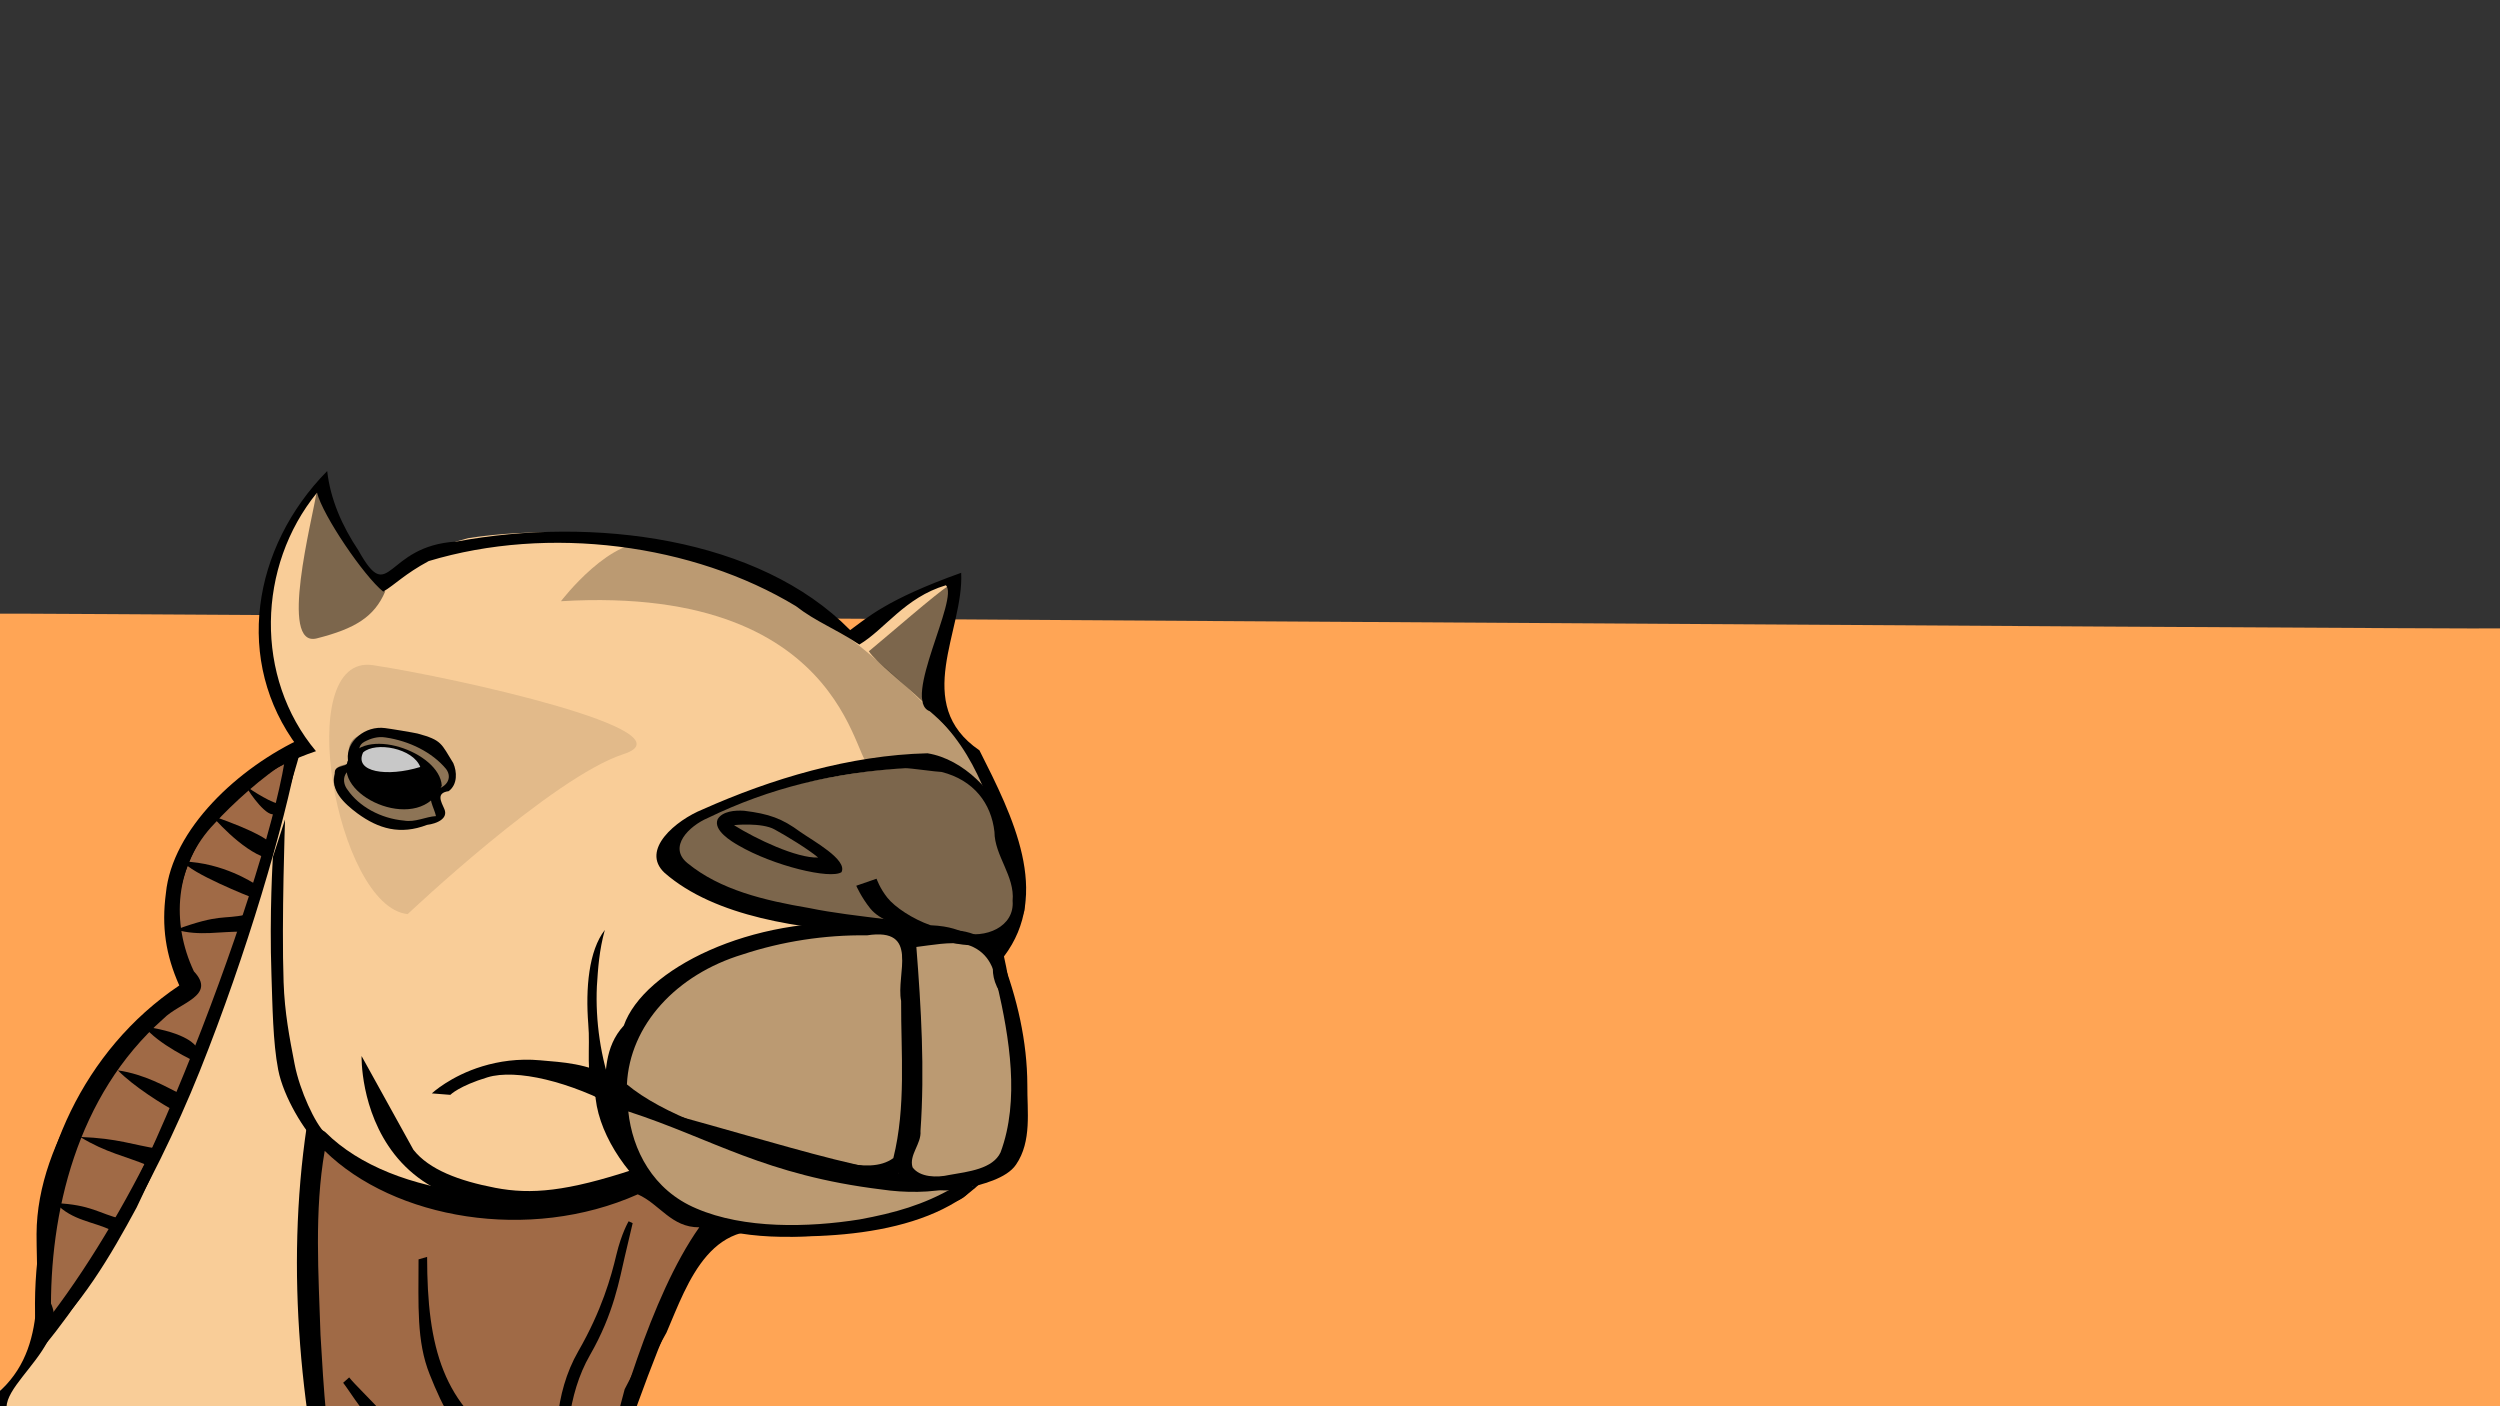 <?xml version="1.0" encoding="UTF-8" standalone="no"?>
<!-- Created with Inkscape (http://www.inkscape.org/) -->

<svg
   xmlns:i="http://ns.adobe.com/AdobeIllustrator/10.0/"
   xmlns:dc="http://purl.org/dc/elements/1.1/"
   xmlns:cc="http://creativecommons.org/ns#"
   xmlns:rdf="http://www.w3.org/1999/02/22-rdf-syntax-ns#"
   xmlns:svg="http://www.w3.org/2000/svg"
   xmlns="http://www.w3.org/2000/svg"
   xmlns:sodipodi="http://sodipodi.sourceforge.net/DTD/sodipodi-0.dtd"
   xmlns:inkscape="http://www.inkscape.org/namespaces/inkscape"
   width="960"
   height="540"
   id="svg2"
   version="1.1"
   inkscape:version="0.48.4 r9939"
   sodipodi:docname="s1v4.svg">
  <rect width="100%" height="100%" fill="#333333" stroke="none"/>
  <defs
     id="defs4">
    <inkscape:perspective
       inkscape:persp3d-origin="522.85714 : 381.42857 : 1"
       inkscape:vp_z="1168.5714 : 561.42857 : 1"
       inkscape:vp_y="0 : 1000 : 0"
       inkscape:vp_x="172.85714 : 581.42857 : 1"
       id="perspective10"
       sodipodi:type="inkscape:persp3d" />
  </defs>
  <sodipodi:namedview
     id="base"
     pagecolor="#ffffff"
     bordercolor="#666666"
     borderopacity="1.0"
     inkscape:pageopacity="0.0"
     inkscape:pageshadow="2"
     inkscape:zoom="1"
     inkscape:cx="372.39641"
     inkscape:cy="198.57493"
     inkscape:document-units="px"
     inkscape:current-layer="Layer_1"
     showgrid="false"
     inkscape:window-width="1366"
     inkscape:window-height="706"
     inkscape:window-x="-8"
     inkscape:window-y="-8"
     inkscape:window-maximized="1"
     inkscape:snap-page="true"
     showguides="true"
     inkscape:guide-bbox="true" />
  <g
     inkscape:label="Layer 1"
     inkscape:groupmode="layer"
     id="layer1"
     transform="translate(0,-512.362)"
     style="display:inline">
    <g
       i:dimmedPercent="50"
       i:layer="yes"
       i:rgbTrio="#4F008000FFFF"
       id="Layer_1"
       transform="translate(49.647,702.712)">
      <path
         style="fill:#ffa555;fill-opacity:1;stroke:none"
         id="path6780"
         d="m 0,235.638 c 2.371,-0.297 957.678,6.227 960,5.664 L 960,540 c -2.612,0.489 -957.74,-0.143 -960,0 z"
         inkscape:connector-curvature="0"
         transform="translate(-49.647,-190.35)"
         sodipodi:nodetypes="ccccc" />
      <g
         id="g5346"
         transform="matrix(4.447,0,0,3.662,-170.814,-150.234)">
        <path
           inkscape:connector-curvature="0"
           style="fill:#f9cd98;fill-opacity:1;fill-rule:evenodd;stroke:none"
           d="m 25.628,136.416 c 9.675,-8.324 1.368,-16.108 7.927,-29.657 2.767,-4.288 4.813,-8.178 9.48,-14.218 -3.187,-11 2.035,-20.842 10.325,-25.462 -2.098,-3.12 -7.488,-14.699 1.468,-27.498 0.689,4.975 5.39,12.449 6.112,10.644 1.444,-3.609 1.852,-2.996 6.739,-4.75 10.653,-1.987 25.217,0.745 32.203,9.973 1.522,1.731 6.087,-4.726 9.799,-5.818 -0.421,6.348 -3.349,11.449 -1.93,13.147 2.838,3.397 6.527,9.721 6.363,14.973 2.388,2.484 2.486,7.704 -0.765,10.177 1.709,5.781 1.722,12.122 2.285,16.85 -0.202,12.352 -17.834,15.191 -26.709,12.918 -2.483,2.828 -4.711,9.967 -7.394,16.65 -1.111,5.163 -4.571,27.422 -13.752,33.733 -1.904,-0.565 -4.619,-2.223 -5.93,-4.455 -1.725,-0.579 -2.874,1.576 -4.127,3.676 -3.433,-10.059 -21.48,-24.369 -32.093,-30.883 z"
           id="path909"
           sodipodi:nodetypes="ccccccccccccccccccc" />
        <path
           inkscape:connector-curvature="0"
           style="fill:#000000;fill-opacity:0.094;fill-rule:evenodd;stroke:none"
           d="m 62.45,84.898 c 0,0 12.49,-14.354 18.642,-16.778 6.152,-2.423 -14.541,-8.016 -21.625,-9.321 -7.084,-1.305 -3.169,25.353 2.983,26.099 z"
           id="path928" />
        <path
           inkscape:connector-curvature="0"
           style="fill:#000000;fill-opacity:0.376;fill-rule:evenodd;stroke:none"
           d="m 57.435,68.664 c 0,0 -0.538,-1.974 1.077,-2.603 1.795,-1.346 6.731,1.256 7.718,3.59 0.359,1.885 10e-7,2.064 -1.436,2.692 -0.09,1.167 1.256,2.961 -0.449,2.872 -3.949,1.974 -8.795,-2.513 -8.256,-4.756 0.09,-1.705 1.346,-0.808 1.346,-1.795 z"
           id="path3473"
           sodipodi:nodetypes="ccccccc" />
        <path
           inkscape:connector-curvature="0"
           style="fill:#000000;fill-opacity:1;fill-rule:evenodd;stroke:none"
           d="m 57.252,68.885 c -1.018,3.817 6.376,7.702 8.142,2.545 -0.171,-3.562 -6.87,-6.394 -8.142,-2.545 z"
           id="path915"
           sodipodi:nodetypes="ccc" />
        <path
           inkscape:connector-curvature="0"
           style="fill:#000000;fill-opacity:0.502;fill-rule:evenodd;stroke:none"
           d="m 54.596,40.569 c -0.369,2.952 -3.303,16.437 0.004,15.419 3.308,-1.018 4.97,-2.256 5.908,-4.915 -1.892,-1.552 -4.233,-6.836 -5.912,-10.504 z"
           id="path916"
           sodipodi:nodetypes="cccc" />
        <path
           inkscape:connector-curvature="0"
           style="fill:#000000;fill-opacity:0.502;fill-rule:evenodd;stroke:none"
           d="m 102.276,57.336 c 1.722,-1.722 5.824,-6.072 6.841,-6.835 0.403,3.418 -2.464,10.583 -2.21,12.11 -1.459,-1.721 -4.123,-4.257 -4.632,-5.274 z"
           id="path917"
           sodipodi:nodetypes="cccc" />
        <path
           inkscape:connector-curvature="0"
           style="fill:#000000;fill-opacity:0.251;fill-rule:evenodd;stroke:none"
           d="m 79.643,103.236 c 0,0 19.468,10.587 24.557,8.552 1.876,-3.183 0.634,-21.783 1.143,-24.073 0.509,-2.29 -24.682,-2.545 -25.7,15.522 z"
           id="path918"
           sodipodi:nodetypes="cccc" />
        <path
           inkscape:connector-curvature="0"
           style="fill:#000000;fill-opacity:0.251;fill-rule:evenodd;stroke:none"
           d="m 80.531,104.403 c 0,0 26.084,10.537 29.646,8.247 4.071,1.272 -28.299,15.092 -29.646,-8.247 z"
           id="path919"
           sodipodi:nodetypes="ccc" />
        <path
           inkscape:connector-curvature="0"
           style="fill:#000000;fill-opacity:0.251;fill-rule:evenodd;stroke:none"
           d="m 105.517,87.764 c 0,0 1.352,19.593 -0.175,22.392 -1.527,2.799 2.545,3.512 5.343,2.24 7.16,-0.354 3.308,-21.374 2.036,-23.155 -1.272,-1.781 -2.115,-2.495 -7.204,-1.477 z"
           id="path920"
           sodipodi:nodetypes="ccccc" />
        <path
           inkscape:connector-curvature="0"
           style="fill:#000000;fill-opacity:0.502;fill-rule:evenodd;stroke:none"
           d="m 107.926,86.941 c 0,0 6.516,2.693 7.801,-2.447 0.183,-1.881 -0.311,-3.896 -1.696,-7.119 0.681,-3.453 -3.66,-7.654 -6.119,-7.941 -9.422,0 -27.824,5.515 -20.543,11.511 7.281,5.996 15.418,5.139 20.557,5.996 z"
           id="path923"
           sodipodi:nodetypes="cccccc" />
        <path
           inkscape:connector-curvature="0"
           style="fill:#000000;fill-opacity:1;fill-rule:evenodd;stroke:none"
           d="m 58.469,99.781 c 0,0 -0.128,5.714 2.844,10.312 1.486,2.299 3.782,4.324 7.219,5.125 3.437,0.801 8.57,0.786 14.537,-1.6 L 82,111.663 c -5.811,2.324 -8.881,2.662 -11.989,1.938 -3.108,-0.725 -5.717,-1.904 -7.068,-3.994 l -4.474,-9.825 z"
           id="path924"
           sodipodi:nodetypes="cccccccc" />
        <path
           inkscape:connector-curvature="0"
           style="fill:#000000;fill-opacity:1;fill-rule:evenodd;stroke:none"
           d="m 73.91,100.23 c -1.93,-0.212 -3.612,0.115 -5,0.625 -2.776,1.02 -4.375,2.844 -4.375,2.844 l 1.597,0.153 c 0,0 0.745,-0.933 3.216,-1.841 2.47,-0.908 7.115,0.43 11.468,3.332 l -0.599,-3.272 c -2.321,-1.547 -4.375,-1.629 -6.306,-1.841 z"
           id="path925"
           sodipodi:nodetypes="cccccccc" />
        <path
           inkscape:connector-curvature="0"
           style="fill:#a06a46;fill-opacity:1;fill-rule:evenodd;stroke:none"
           d="m 55.248,108.355 c -1.285,8.566 -2.502,56.241 12.916,60.523 9.714,-10.891 13.736,-37.447 20.489,-50.673 -2.343,-1.857 -2.056,-1.698 -5.922,-4.343 -14.865,6.489 -23.629,-1.01 -27.484,-5.507 z"
           id="path927"
           sodipodi:nodetypes="ccccc" />
        <path
           inkscape:connector-curvature="0"
           style="fill:#000000;fill-opacity:0.251;fill-rule:evenodd;stroke:none"
           d="m 75.686,52.088 c 0,0 4.474,-7.14 8.016,-6.021 12.49,1.491 28.336,21.692 28.522,25.036 0.186,2.237 -3.415,-5.093 -9.753,-2.11 C 100.98,71.043 101.412,50.224 75.686,52.088 z"
           id="path929"
           sodipodi:nodetypes="ccccc" />
        <path
           inkscape:connector-curvature="0"
           style="fill:#000000;fill-opacity:1;fill-rule:evenodd;stroke:none"
           d="m 91.5,74.062 c -0.815,-0.067 -1.86,0.058 -2.275,0.867 -0.442,1.181 1.227,2.375 1.769,2.754 3.06,2.174 7.978,3.588 8.918,2.817 0.539,-1.303 -2.436,-3.264 -3.552,-4.214 C 94.769,74.86 93.663,74.389 91.5,74.062 z m 2.631,1.959 c 1.012,0.667 2.918,2.077 3.762,2.946 -1.849,0.082 -5.337,-1.929 -7.26,-3.387 -0.022,-0.029 2.415,-0.301 3.498,0.441 z"
           id="path930"
           sodipodi:nodetypes="cccccccccc" />
        <path
           inkscape:connector-curvature="0"
           style="fill:#000000;fill-opacity:1;fill-rule:evenodd;stroke:none"
           d="m 102.938,81.188 -1.753,0.736 c 0,0 0.419,1.185 1.204,2.375 0.785,1.19 2.561,2.064 4.58,2.17 1.731,0.091 4.022,0.527 3.704,0.411 -0.636,-0.232 -1.265,-0.718 -3.076,-0.814 -1.523,-0.645 -3.061,-1.878 -3.721,-2.879 -0.66,-1.001 -0.938,-2 -0.938,-2 z"
           id="path931"
           sodipodi:nodetypes="cccccccc" />
        <path
           inkscape:connector-curvature="0"
           style="fill:#000000;fill-opacity:1;fill-rule:evenodd;stroke:none"
           d="m 50.812,78.906 c 0,0 -0.312,5.888 -0.125,12.375 0.094,3.243 0.12,7.029 0.581,9.931 0.461,2.902 2.303,6.513 3.511,7.886 l 0.538,-1.243 c -0.842,-0.957 -2.183,-4.417 -2.631,-7.23 -0.447,-2.813 -0.857,-5.364 -0.95,-8.576 -0.185,-6.423 0.125,-17.076 0.125,-17.076 L 50.812,78.906 z"
           id="path933"
           sodipodi:nodetypes="ccccccccc" />
        <path
           inkscape:connector-curvature="0"
           style="fill:#000000;fill-opacity:1;fill-rule:evenodd;stroke:none"
           d="m 50.68,69.457 c -1.579,7.337 -3.445,19.236 -7.491,31.512 -4.046,12.276 -8.23,22.623 -13.043,28.526 l -0.999,3.272 C 34.214,126.553 40.436,113.675 44.5,101.344 48.564,89.013 51.785,75.652 53.006,67.77 l -2.326,1.687 z"
           id="path932"
           sodipodi:nodetypes="ccccccc" />
        <path
           inkscape:connector-curvature="0"
           style="fill:#a06a46;fill-opacity:1;fill-rule:evenodd;stroke:none"
           d="m 30.759,128.706 c 0,0 -1.987,-24.231 12.926,-35.975 C 44.245,92.358 35.606,78.932 51.825,68.865 49.96,82.66 37.582,122.368 30.759,128.706 z"
           id="path934"
           sodipodi:nodetypes="cccc" />
        <path
           inkscape:connector-curvature="0"
           style="fill:#000000;fill-opacity:1;fill-rule:evenodd;stroke:none"
           d="m 102.156,85.875 c -10.057,-0.842 -19.322,4.786 -21.044,10.714 -1.716,2.268 -1.558,5.109 -1.674,7.479 7.111,3.622 14.315,6.891 22.222,8.406 3.562,1.26 4.739,-2.227 4.498,-5.12 0.479,-6.73 -0.01,-13.517 0.178,-20.228 -0.899,-1.284 -2.781,-1.111 -4.179,-1.251 z m -0.031,1.25 c 4.588,-0.849 2.468,4.08 2.934,6.879 -0.017,5.489 0.436,11.07 -0.672,16.482 -2.208,1.965 -6.279,-0.356 -8.999,-1.017 -5.031,-0.941 -10.994,-3.654 -14.007,-6.712 0.247,-6.234 4.273,-11.524 9.985,-13.626 C 94.768,87.764 98.458,87.067 102.125,87.125 z"
           id="path2181"
           sodipodi:nodetypes="cccccccccccccc" />
        <path
           inkscape:connector-curvature="0"
           style="fill:#000000;fill-opacity:1;fill-rule:evenodd;stroke:none"
           d="m 108.781,86.656 c -1.159,0.29 -2.669,-0.145 -3.494,0.932 -0.36,0.993 0.009,2.082 -0.019,3.114 0.357,5.941 0.608,11.911 0.106,17.852 -0.56,1.288 -1.168,3.048 -0.097,4.238 1.385,1.084 3.603,1.292 5.213,0.896 1.505,-0.404 3.687,-1.062 4.492,-2.521 1.379,-2.441 0.957,-5.615 0.976,-8.352 -0.01,-4.551 -0.872,-9.13 -2.262,-13.469 -0.823,-1.829 -2.913,-3.05 -4.915,-2.689 z m 1.812,1.375 c 1.981,0.703 2.47,2.464 2.769,4.299 1.04,5.496 1.958,12.096 0.285,17.552 -0.674,1.744 -2.787,2.023 -4.437,2.372 -1.063,0.295 -2.537,0.253 -3.163,-0.803 -0.331,-1.293 0.78,-2.473 0.684,-3.804 0.371,-6.432 0.06,-12.879 -0.356,-19.302 1.394,-0.204 2.806,-0.557 4.219,-0.312 z"
           id="path2804"
           sodipodi:nodetypes="cccccccccccccccccc" />
        <path
           inkscape:connector-curvature="0"
           style="fill:#000000;fill-opacity:1;fill-rule:evenodd;stroke:none"
           d="m 78.633,103.488 c 0.115,4.084 2.553,8.636 5.62,11.536 3.421,3.274 8.455,4.001 13,3.632 4.327,-0.39 8.668,-1.474 12.472,-3.615 1.151,-0.395 2.464,-2.374 0.648,-2.782 -0.983,0.375 -2.206,0.386 -3.299,0.202 -5.29,-0.812 -10.347,-2.661 -15.398,-4.372 -3.91,-1.389 -9.204,-3.028 -13.043,-4.603 z M 81.5,105.594 c 7.3,2.885 11.786,6.687 21.917,8.188 1.889,0.341 4.271,0.376 6.177,-0.22 -2.588,1.819 -5.069,2.67 -8.119,3.353 -4.437,0.859 -9.979,1.01 -14.091,-1.145 -3.78,-1.929 -5.532,-6.152 -5.884,-10.176 z"
           id="path2806"
           sodipodi:nodetypes="cccccccccccccc" />
        <path
           inkscape:connector-curvature="0"
           style="fill:#000000;fill-opacity:1;fill-rule:evenodd;stroke:none"
           d="m 107.335,68.035 c -6.706,0.198 -13.483,2.671 -19.406,5.882 -2.316,1.132 -5.402,4.253 -3.302,6.648 4.376,4.657 11.853,5.899 18.036,6.3 2.444,0.092 4.846,0.471 7.191,1.138 1.413,0.325 2.702,0.012 3.503,0.814 0.547,-1.99 2.254,-3.627 2.219,-5.188 0.174,-2.995 -1.492,-5.385 -1.515,-8.344 -0.804,-3.026 -3.587,-6.646 -6.726,-7.249 z m 1.209,1.956 c 2.801,0.854 4.301,3.314 4.575,6.286 0.009,2.51 1.774,4.633 1.567,7.226 0.185,2.715 -2.327,4.041 -4.532,3.322 -3.977,-1.337 -8.973,-1.536 -13.021,-2.559 -3.871,-0.794 -7.697,-1.899 -10.52,-4.71 -1.707,-1.69 0.121,-3.891 1.756,-4.737 5.396,-3.178 10.862,-4.751 17.048,-5.221 0.383,-0.017 2.743,0.396 3.126,0.395 z"
           id="path2808"
           sodipodi:nodetypes="cccccccccccccccccc" />
        <path
           inkscape:connector-curvature="0"
           style="fill:#000000;fill-opacity:1;fill-rule:evenodd;stroke:none"
           d="m 78.046,96.473 c 0.183,2.39 -0.243,5.179 0.515,7.459 0.56,0.756 2.355,0.191 1.598,-0.441 -1.049,-3.498 -1.508,-7.391 -1.371,-11.026 0.099,-1.872 0.196,-3.753 0.686,-5.904 -1.388,2.166 -1.675,6.121 -1.427,9.912 z"
           id="path2823"
           sodipodi:nodetypes="cccccc" />
        <path
           inkscape:connector-curvature="0"
           style="fill:#000000;fill-opacity:1;fill-rule:evenodd;stroke:none"
           d="m 53.427,66.395 c -5.619,3.133 -11.315,9.613 -11.856,16.325 -0.377,3.482 -0.029,6.427 1.158,9.663 -8.409,6.838 -12.489,18.694 -12.255,28.8 -0.261,3.005 -0.276,6.029 -0.036,9.036 3.806,-4.145 6.361,-9.505 8.609,-14.56 5.424,-13.682 9.447,-27.798 12.753,-42.152 0.432,-1.944 1.361,-5.139 1.628,-7.111 z m -1.412,2.535 c -2.417,12.743 -6.378,26.178 -10.756,38.361 -2.47,6.457 -5.918,13.783 -9.604,19.672 -0.157,-10.719 2.212,-23.042 9.706,-31.096 1.363,-1.695 4.618,-2.386 2.628,-4.966 -1.969,-5.066 -1.681,-11.169 1.803,-15.527 1.445,-1.943 4.251,-5.052 6.224,-6.443 z"
           id="path2841"
           sodipodi:nodetypes="ccccccccccccccc" />
        <path
           inkscape:connector-curvature="0"
           style="fill:#000000;fill-opacity:1;fill-rule:evenodd;stroke:none"
           d="m 53.735,107.158 c -1.848,15.127 -0.538,30.744 2.592,45.678 1.466,5.501 6.165,13.847 11.321,17.286 1.975,-3.242 5.55,-5.617 7.027,-9.64 5.331,-13.238 8.08,-30.042 14.605,-42.871 -1.997,-1.5 -5.349,-3.043 -7.185,-5.399 -8.235,3.826 -20.881,2.686 -26.745,-4.439 -0.516,-0.557 -1.136,-0.025 -1.615,-0.614 z m 1.552,2.567 c 5.992,7.143 17.643,9.638 27.033,4.56 1.901,1.021 2.892,3.483 5.311,3.457 -4.251,7.318 -7.073,20.049 -8.968,28.185 -1.57,6.457 -6.162,17.903 -11.033,22.505 -2.165,-1.917 -3.918,-2.954 -5.811,-6.82 -5.757,-10.127 -6.355,-21.211 -6.895,-32.565 -0.167,-6.324 -0.547,-13.023 0.363,-19.323 z"
           id="path2844"
           sodipodi:nodetypes="cccccccccccccccc" />
        <path
           inkscape:connector-curvature="0"
           style="fill:#000000;fill-opacity:1;fill-rule:evenodd;stroke:none"
           d="m 60.508,65.394 c -1.725,-0.289 -3.38,1.39 -3.221,3.286 0.262,0.977 -1.264,0.393 -1.119,1.497 -0.427,1.703 0.748,3.081 1.94,4.157 1.824,1.622 3.696,2.288 6.016,1.208 0.858,-0.131 1.835,-0.66 1.499,-1.644 -0.299,-0.816 -0.736,-1.708 0.369,-1.891 0.78,-0.712 0.719,-2.038 0.397,-2.94 -1.056,-2.057 -0.964,-2.405 -3.093,-3.105 -0.325,-0.094 -2.452,-0.525 -2.788,-0.567 z M 60.531,66.375 c 2.075,0.366 4.046,1.564 5.237,3.309 0.598,0.977 2.23e-4,2.035 -1.111,2.185 -0.592,0.687 0.098,1.908 0.236,2.754 -0.91,0.065 -1.788,0.681 -2.77,0.469 -1.998,-0.215 -3.872,-1.475 -4.859,-3.22 -0.551,-0.846 -0.398,-2.115 0.721,-2.301 0.824,-0.761 -0.282,-2.075 0.733,-2.746 0.548,-0.349 1.148,-0.579 1.813,-0.449 z"
           id="path3474"
           sodipodi:nodetypes="ccccccccccccccccccc" />
        <path
           inkscape:connector-curvature="0"
           style="fill:#ffffff;fill-opacity:0.784;fill-rule:evenodd;stroke:none"
           d="m 58.602,67.946 c 1.077,-1.167 4.308,-0.449 4.936,1.526 -2.872,1.077 -5.743,0.538 -4.936,-1.526 z"
           id="path4099"
           sodipodi:nodetypes="ccc" />
        <path
           inkscape:connector-curvature="0"
           style="fill:#000000;fill-opacity:1;fill-rule:evenodd;stroke:none"
           d="m 55.5,38.438 c -6.486,7.996 -8.086,19.978 -2.542,28.938 -8.693,5.278 -12.408,13.132 -10.042,25.313 -6.153,5.558 -12.481,15.793 -12.513,25.756 -0.004,6.237 0.964,13.834 -4.903,17.993 0.942,3.313 9.557,6.284 12.691,9.97 7.65,6.459 16.184,13.149 19.653,22.874 1.504,-3.679 4.391,-6.27 6.96,-1.828 3.358,2.507 2.489,1.732 3.637,1.015 2.1,-2.748 6.727,-10.894 7.751,-12.977 3.589,-8.602 4.671,-18.262 8.609,-26.716 1.855,-5.251 3.892,-12.894 10.732,-10.079 8.205,0.079 17.012,-2.148 19.16,-11.222 0.458,-5.972 0.338,-12.26 -0.754,-18.134 4.1,-6.598 0.772,-14.67 -2.116,-21.61 -5.884,-4.886 -1.327,-12.563 -1.578,-18.621 -6.481,2.808 -8.135,4.747 -9.589,6.01 -7.863,-9.739 -22.229,-11.94 -33.983,-9.287 -6.266,0.429 -5.714,6.926 -8.478,0.929 C 56.773,44.18 55.774,41.381 55.5,38.438 z m -0.879,2.267 c 0.498,2.409 4.061,8.769 5.718,10.379 1.022,-0.738 1.852,-1.846 3.928,-3.205 10.375,-3.801 22.827,-1.804 31.703,4.721 1.766,1.668 3.425,2.362 5.48,4.034 2.182,-1.565 3.934,-4.943 7.471,-6.217 1.187,1.316 -3.843,12.111 -1.39,13.208 4.299,4.35 5.34,10.741 7.102,15.996 3.118,5.476 -4.433,8.804 -0.479,14.404 0.237,6.067 3.127,13.353 -1.717,18.383 -6.089,5.821 -15.529,6.837 -23.469,5.094 -3.924,5.013 -5.246,11.496 -7.781,17.219 -2.472,11.272 -5.142,25.255 -13.48,33.896 -1.515,-0.278 -4.487,-3.896 -5.904,-5.337 -1.29,-0.743 -2.293,-0.578 -3.741,3.284 -6.068,-11.965 -17.468,-20.077 -28.098,-27.727 -6.398,-2.36 3.734,-7.676 1.677,-13.131 -0.437,-7.684 -0.463,-17.196 4.481,-23.451 2.907,-5.593 9.501,-7.853 6.428,-14.678 -0.579,-8.95 4.195,-16.592 11.981,-19.762 -5.331,-7.748 -5.079,-19.413 0.09,-27.108 z"
           id="path4722"
           sodipodi:nodetypes="ccccccccccccccccccccccccccccccccccccccccc" />
      </g>
      <path
         inkscape:connector-curvature="0"
         style="fill:#000000;fill-opacity:1;fill-rule:evenodd;stroke:none"
         d="m 111.073,293.248 c 0,17.637 -0.819,31.473 4.276,44.167 5.075,12.643 10.322,24.077 24.33,32.663 6.46,4.828 13.383,12.365 13.61,22.067 0.229,9.77 -2.335,20.909 -5.902,31.472 -7.134,21.128 -18.709,44.845 -18.709,44.845 l 0.402,0.165 c 0,0 16.479,-22.091 23.788,-43.737 3.655,-10.823 6.288,-22.365 6.042,-32.861 -0.246,-10.496 -3.405,-20.156 -12.085,-26.381 l -0.14,0 0,-0.116 c -13.259,-8.087 -21.209,-17.578 -25.996,-29.505 -4.787,-11.927 -6.323,-26.321 -6.323,-43.737 l -3.292,0.959 z"
         id="path955"
         sodipodi:nodetypes="ccccccccccccccc" />
      <path
         inkscape:connector-curvature="0"
         style="fill:#000000;fill-opacity:1;fill-rule:evenodd;stroke:none"
         d="m 84.434,338.573 -2.309,2.066 c 2.583,3.309 5.531,8.693 12.004,15.753 6.474,7.06 13.97,16.155 20.516,27.191 13.092,22.073 24.113,44.724 13.129,82.136 l 1.405,2.479 c 11.315,-38.538 4.04,-63.911 -9.475,-86.698 -6.758,-11.394 -14.47,-20.679 -21.078,-27.886 -6.608,-7.207 -12.215,-12.509 -14.193,-15.042 z"
         id="path956"
         sodipodi:nodetypes="ccccccccc" />
      <path
         inkscape:connector-curvature="0"
         style="fill:#000000;fill-opacity:1;fill-rule:evenodd;stroke:none"
         d="m 193.298,279.347 -1.546,-0.727 c 0,0 -2.755,4.609 -4.738,12.976 -1.983,8.366 -5.57,21.241 -14.594,36.927 -18.902,32.857 -0.1,78.962 -0.1,78.962 l 0.823,-0.198 c 0,0 -13.834,-46.703 3.754,-77.276 9.221,-16.029 11.338,-29.226 13.41,-37.969 2.072,-8.743 2.991,-12.695 2.991,-12.695 z"
         id="path958"
         sodipodi:nodetypes="ccccccccc" />
      <path
         inkscape:connector-curvature="0"
         style="fill:#000000;fill-opacity:1;fill-rule:evenodd;stroke:none"
         d="m -28.324,271.644 c 6.598,6.849 14.36,6.987 21.54,10.48 l 3.674,-4.413 c -8.404,-2.022 -11.57,-5.482 -25.213,-6.066 z"
         id="path962"
         sodipodi:nodetypes="cccc" />
      <path
         inkscape:connector-curvature="0"
         style="fill:#000000;fill-opacity:1;fill-rule:evenodd;stroke:none"
         d="m -18.848,246.238 c 9.877,6.072 17.425,7.35 26.137,11.025 l 3.975,-6.447 c -10.037,-1.526 -15.417,-4.011 -30.112,-4.579 z"
         id="path963"
         sodipodi:nodetypes="cccc" />
      <path
         inkscape:connector-curvature="0"
         style="fill:#000000;fill-opacity:1;fill-rule:evenodd;stroke:none"
         d="m -4.375,220.667 c 5.852,6.06 17.606,13.456 22.593,15.986 -1.957,-1.072 3.28,-6.078 1.121,-7.065 -5.135,-2.567 -13.286,-7.387 -23.714,-8.921 z"
         id="path964"
         sodipodi:nodetypes="cccc" />
      <path
         inkscape:connector-curvature="0"
         style="fill:#000000;fill-opacity:1;fill-rule:evenodd;stroke:none"
         d="m 5.763,203.84 c 5.239,6.711 18.639,13.139 20.677,13.918 l -0.883,-6.347 c 0,0 -2.911,-5.174 -19.793,-7.571 z"
         id="path965"
         sodipodi:nodetypes="cccc" />
      <path
         inkscape:connector-curvature="0"
         style="fill:#000000;fill-opacity:1;fill-rule:evenodd;stroke:none"
         d="m 44.767,160.896 c -8.953,1.912 -9.756,-0.49 -26.86,5.736 9.194,2.667 17.224,0.54 25.836,0.81 l 1.024,-6.546 z"
         id="path966"
         sodipodi:nodetypes="cccc" />
      <path
         inkscape:connector-curvature="0"
         style="fill:#000000;fill-opacity:1;fill-rule:evenodd;stroke:none"
         d="m 20.758,140.465 c 2.329,4.314 25.902,13.707 26.318,13.819 0,0 0.965,-5.355 0.964,-5.356 -0.333,-0.091 -11.858,-7.985 -27.281,-8.463 z"
         id="path967"
         sodipodi:nodetypes="cccc" />
      <path
         inkscape:connector-curvature="0"
         style="fill:#000000;fill-opacity:1;fill-rule:evenodd;stroke:none"
         d="m 31.719,122.894 c 0,0 11.114,13.176 20.938,16.232 l 0.542,-6.612 c 0,0 -3.433,-3.389 -21.48,-9.62 z"
         id="path968"
         sodipodi:nodetypes="cccc" />
      <path
         inkscape:connector-curvature="0"
         style="fill:#000000;fill-opacity:1;fill-rule:evenodd;stroke:none"
         d="m 54.9,122.335 c 2.421,0.806 5.396,-4.878 3.188,-4.203 -1.966,0.979 -11.618,-5.33 -12.972,-6.388 -0.91,-0.548 6.017,10.212 9.783,10.591 z"
         id="path969"
         sodipodi:nodetypes="cccc" />
    </g>
  </g>
</svg>
